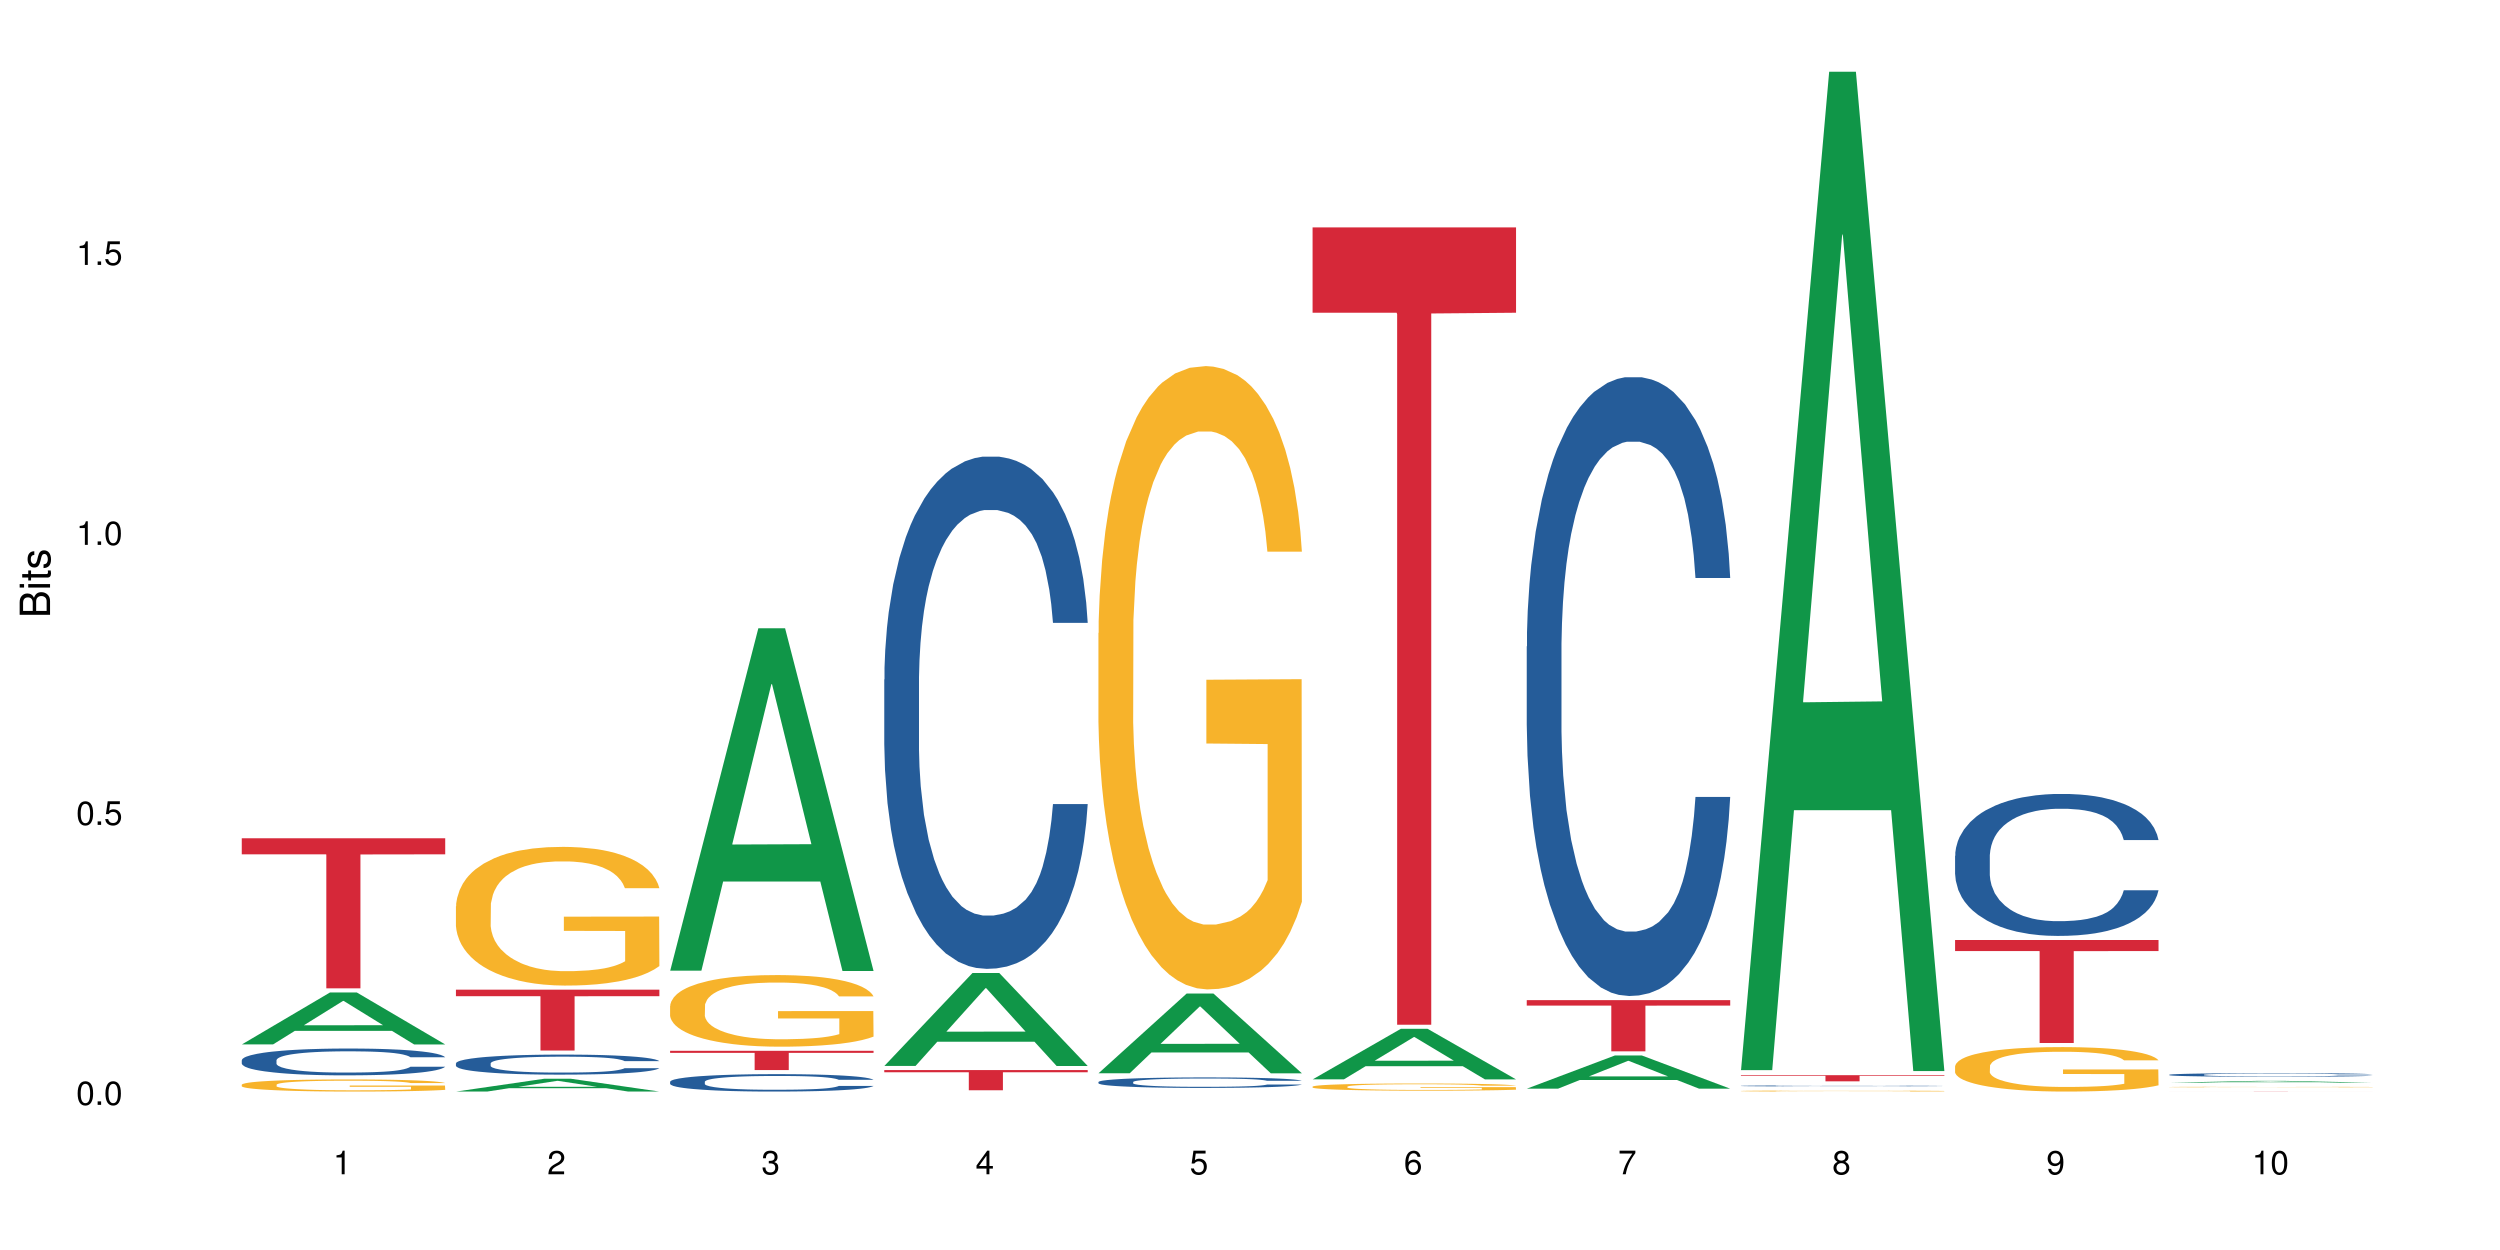<?xml version="1.0" encoding="UTF-8"?>
<svg xmlns="http://www.w3.org/2000/svg" xmlns:xlink="http://www.w3.org/1999/xlink" width="720pt" height="360pt" viewBox="0 0 720 360" version="1.1">
<defs>
<g>
<symbol overflow="visible" id="glyph0-0">
<path style="stroke:none;" d=""/>
</symbol>
<symbol overflow="visible" id="glyph0-1">
<path style="stroke:none;" d="M 2.641 -6.797 C 2 -6.797 1.422 -6.531 1.078 -6.047 C 0.641 -5.453 0.406 -4.547 0.406 -3.297 C 0.406 -1 1.188 0.219 2.641 0.219 C 4.078 0.219 4.859 -1 4.859 -3.234 C 4.859 -4.562 4.656 -5.438 4.203 -6.047 C 3.844 -6.531 3.281 -6.797 2.641 -6.797 Z M 2.641 -6.047 C 3.547 -6.047 4 -5.125 4 -3.312 C 4 -1.375 3.562 -0.484 2.625 -0.484 C 1.734 -0.484 1.281 -1.422 1.281 -3.281 C 1.281 -5.141 1.734 -6.047 2.641 -6.047 Z M 2.641 -6.047 "/>
</symbol>
<symbol overflow="visible" id="glyph0-2">
<path style="stroke:none;" d="M 1.828 -1 L 0.828 -1 L 0.828 0 L 1.828 0 Z M 1.828 -1 "/>
</symbol>
<symbol overflow="visible" id="glyph0-3">
<path style="stroke:none;" d="M 4.562 -6.797 L 1.062 -6.797 L 0.547 -3.094 L 1.328 -3.094 C 1.719 -3.562 2.047 -3.734 2.578 -3.734 C 3.484 -3.734 4.062 -3.109 4.062 -2.094 C 4.062 -1.125 3.484 -0.531 2.578 -0.531 C 1.828 -0.531 1.375 -0.906 1.188 -1.672 L 0.328 -1.672 C 0.453 -1.109 0.547 -0.844 0.75 -0.594 C 1.125 -0.078 1.828 0.219 2.594 0.219 C 3.969 0.219 4.922 -0.781 4.922 -2.219 C 4.922 -3.562 4.031 -4.484 2.719 -4.484 C 2.25 -4.484 1.859 -4.359 1.469 -4.062 L 1.734 -5.969 L 4.562 -5.969 Z M 4.562 -6.797 "/>
</symbol>
<symbol overflow="visible" id="glyph0-4">
<path style="stroke:none;" d="M 2.484 -4.844 L 2.484 0 L 3.328 0 L 3.328 -6.797 L 2.766 -6.797 C 2.469 -5.75 2.281 -5.609 0.984 -5.453 L 0.984 -4.844 Z M 2.484 -4.844 "/>
</symbol>
<symbol overflow="visible" id="glyph0-5">
<path style="stroke:none;" d="M 4.859 -0.828 L 1.281 -0.828 C 1.359 -1.391 1.672 -1.75 2.5 -2.234 L 3.469 -2.75 C 4.406 -3.266 4.906 -3.969 4.906 -4.812 C 4.906 -5.375 4.672 -5.906 4.266 -6.266 C 3.859 -6.625 3.375 -6.797 2.719 -6.797 C 1.859 -6.797 1.219 -6.5 0.844 -5.922 C 0.609 -5.562 0.5 -5.125 0.484 -4.438 L 1.328 -4.438 C 1.359 -4.906 1.406 -5.188 1.531 -5.406 C 1.75 -5.812 2.188 -6.062 2.703 -6.062 C 3.469 -6.062 4.031 -5.516 4.031 -4.781 C 4.031 -4.25 3.719 -3.797 3.125 -3.438 L 2.234 -2.938 C 0.812 -2.141 0.406 -1.5 0.328 0 L 4.859 0 Z M 4.859 -0.828 "/>
</symbol>
<symbol overflow="visible" id="glyph0-6">
<path style="stroke:none;" d="M 2.125 -3.125 L 2.578 -3.125 C 3.516 -3.125 3.984 -2.703 3.984 -1.891 C 3.984 -1.031 3.469 -0.531 2.578 -0.531 C 1.656 -0.531 1.203 -0.984 1.156 -1.969 L 0.312 -1.969 C 0.344 -1.422 0.438 -1.078 0.609 -0.766 C 0.953 -0.109 1.625 0.219 2.547 0.219 C 3.953 0.219 4.859 -0.609 4.859 -1.906 C 4.859 -2.766 4.516 -3.25 3.703 -3.516 C 4.344 -3.766 4.656 -4.25 4.656 -4.938 C 4.656 -6.109 3.875 -6.797 2.578 -6.797 C 1.203 -6.797 0.484 -6.047 0.453 -4.609 L 1.297 -4.609 C 1.312 -5.016 1.344 -5.25 1.453 -5.453 C 1.641 -5.828 2.062 -6.062 2.594 -6.062 C 3.344 -6.062 3.797 -5.625 3.797 -4.906 C 3.797 -4.422 3.609 -4.141 3.25 -3.984 C 3.016 -3.891 2.719 -3.844 2.125 -3.844 Z M 2.125 -3.125 "/>
</symbol>
<symbol overflow="visible" id="glyph0-7">
<path style="stroke:none;" d="M 3.141 -1.625 L 3.141 0 L 3.984 0 L 3.984 -1.625 L 4.984 -1.625 L 4.984 -2.391 L 3.984 -2.391 L 3.984 -6.797 L 3.359 -6.797 L 0.266 -2.516 L 0.266 -1.625 Z M 3.141 -2.391 L 1 -2.391 L 3.141 -5.359 Z M 3.141 -2.391 "/>
</symbol>
<symbol overflow="visible" id="glyph0-8">
<path style="stroke:none;" d="M 4.781 -5.031 C 4.609 -6.141 3.891 -6.797 2.844 -6.797 C 2.094 -6.797 1.422 -6.438 1.031 -5.828 C 0.609 -5.172 0.406 -4.344 0.406 -3.094 C 0.406 -1.953 0.578 -1.234 0.984 -0.625 C 1.359 -0.078 1.953 0.219 2.703 0.219 C 3.984 0.219 4.922 -0.734 4.922 -2.078 C 4.922 -3.344 4.062 -4.234 2.844 -4.234 C 2.172 -4.234 1.641 -3.969 1.281 -3.469 C 1.281 -5.125 1.828 -6.047 2.797 -6.047 C 3.391 -6.047 3.797 -5.672 3.938 -5.031 Z M 2.734 -3.484 C 3.547 -3.484 4.062 -2.922 4.062 -2 C 4.062 -1.156 3.484 -0.531 2.703 -0.531 C 1.922 -0.531 1.328 -1.188 1.328 -2.047 C 1.328 -2.891 1.906 -3.484 2.734 -3.484 Z M 2.734 -3.484 "/>
</symbol>
<symbol overflow="visible" id="glyph0-9">
<path style="stroke:none;" d="M 4.984 -6.797 L 0.438 -6.797 L 0.438 -5.969 L 4.109 -5.969 C 2.5 -3.656 1.828 -2.234 1.328 0 L 2.219 0 C 2.594 -2.172 3.453 -4.047 4.984 -6.094 Z M 4.984 -6.797 "/>
</symbol>
<symbol overflow="visible" id="glyph0-10">
<path style="stroke:none;" d="M 3.75 -3.578 C 4.453 -4 4.688 -4.344 4.688 -4.984 C 4.688 -6.047 3.844 -6.797 2.641 -6.797 C 1.438 -6.797 0.594 -6.047 0.594 -4.984 C 0.594 -4.359 0.828 -4.016 1.516 -3.578 C 0.734 -3.203 0.359 -2.641 0.359 -1.891 C 0.359 -0.641 1.297 0.219 2.641 0.219 C 3.984 0.219 4.922 -0.641 4.922 -1.875 C 4.922 -2.641 4.531 -3.203 3.75 -3.578 Z M 2.641 -6.047 C 3.359 -6.047 3.812 -5.625 3.812 -4.969 C 3.812 -4.344 3.344 -3.922 2.641 -3.922 C 1.922 -3.922 1.453 -4.344 1.453 -4.984 C 1.453 -5.625 1.922 -6.047 2.641 -6.047 Z M 2.641 -3.203 C 3.484 -3.203 4.062 -2.672 4.062 -1.875 C 4.062 -1.062 3.484 -0.531 2.625 -0.531 C 1.797 -0.531 1.219 -1.078 1.219 -1.875 C 1.219 -2.672 1.797 -3.203 2.641 -3.203 Z M 2.641 -3.203 "/>
</symbol>
<symbol overflow="visible" id="glyph0-11">
<path style="stroke:none;" d="M 0.516 -1.547 C 0.672 -0.438 1.406 0.219 2.438 0.219 C 3.188 0.219 3.859 -0.141 4.266 -0.75 C 4.688 -1.406 4.891 -2.25 4.891 -3.484 C 4.891 -4.625 4.703 -5.359 4.312 -5.953 C 3.938 -6.5 3.344 -6.797 2.594 -6.797 C 1.297 -6.797 0.359 -5.844 0.359 -4.516 C 0.359 -3.25 1.234 -2.344 2.453 -2.344 C 3.094 -2.344 3.562 -2.578 4.016 -3.109 C 4 -1.453 3.469 -0.531 2.5 -0.531 C 1.906 -0.531 1.484 -0.906 1.359 -1.547 Z M 2.578 -6.062 C 3.375 -6.062 3.969 -5.406 3.969 -4.531 C 3.969 -3.688 3.375 -3.094 2.547 -3.094 C 1.734 -3.094 1.234 -3.672 1.234 -4.578 C 1.234 -5.438 1.797 -6.062 2.578 -6.062 Z M 2.578 -6.062 "/>
</symbol>
<symbol overflow="visible" id="glyph1-0">
<path style="stroke:none;" d=""/>
</symbol>
<symbol overflow="visible" id="glyph1-1">
<path style="stroke:none;" d="M 0 -0.953 L 0 -4.891 C 0 -5.719 -0.234 -6.344 -0.734 -6.797 C -1.188 -7.234 -1.812 -7.469 -2.5 -7.469 C -3.547 -7.469 -4.188 -7 -4.625 -5.875 C -4.984 -6.672 -5.641 -7.094 -6.531 -7.094 C -7.156 -7.094 -7.734 -6.859 -8.141 -6.391 C -8.562 -5.938 -8.75 -5.344 -8.75 -4.5 L -8.75 -0.953 Z M -4.984 -2.062 L -7.766 -2.062 L -7.766 -4.219 C -7.766 -4.844 -7.688 -5.203 -7.453 -5.5 C -7.219 -5.812 -6.859 -5.969 -6.375 -5.969 C -5.906 -5.969 -5.531 -5.812 -5.297 -5.5 C -5.062 -5.203 -4.984 -4.844 -4.984 -4.219 Z M -0.984 -2.062 L -4 -2.062 L -4 -4.781 C -4 -5.328 -3.859 -5.688 -3.578 -5.953 C -3.297 -6.219 -2.922 -6.359 -2.484 -6.359 C -2.062 -6.359 -1.688 -6.219 -1.406 -5.953 C -1.109 -5.688 -0.984 -5.328 -0.984 -4.781 Z M -0.984 -2.062 "/>
</symbol>
<symbol overflow="visible" id="glyph1-2">
<path style="stroke:none;" d="M -6.281 -1.797 L -6.281 -0.797 L 0 -0.797 L 0 -1.797 Z M -8.75 -1.797 L -8.75 -0.797 L -7.484 -0.797 L -7.484 -1.797 Z M -8.75 -1.797 "/>
</symbol>
<symbol overflow="visible" id="glyph1-3">
<path style="stroke:none;" d="M -6.281 -3.047 L -6.281 -2.016 L -8.016 -2.016 L -8.016 -1.016 L -6.281 -1.016 L -6.281 -0.172 L -5.469 -0.172 L -5.469 -1.016 L -0.719 -1.016 C -0.078 -1.016 0.281 -1.453 0.281 -2.234 C 0.281 -2.469 0.25 -2.719 0.188 -3.047 L -0.641 -3.047 C -0.609 -2.922 -0.594 -2.766 -0.594 -2.562 C -0.594 -2.141 -0.719 -2.016 -1.156 -2.016 L -5.469 -2.016 L -5.469 -3.047 Z M -6.281 -3.047 "/>
</symbol>
<symbol overflow="visible" id="glyph1-4">
<path style="stroke:none;" d="M -4.531 -5.25 C -5.766 -5.25 -6.469 -4.422 -6.469 -2.969 C -6.469 -1.516 -5.719 -0.562 -4.547 -0.562 C -3.562 -0.562 -3.094 -1.062 -2.734 -2.562 L -2.516 -3.484 C -2.344 -4.188 -2.094 -4.469 -1.625 -4.469 C -1.047 -4.469 -0.641 -3.875 -0.641 -3 C -0.641 -2.453 -0.797 -2 -1.062 -1.75 C -1.25 -1.594 -1.422 -1.531 -1.875 -1.469 L -1.875 -0.406 C -0.422 -0.453 0.281 -1.266 0.281 -2.922 C 0.281 -4.5 -0.5 -5.516 -1.719 -5.516 C -2.656 -5.516 -3.172 -4.984 -3.469 -3.734 L -3.703 -2.766 C -3.891 -1.953 -4.156 -1.609 -4.594 -1.609 C -5.172 -1.609 -5.547 -2.125 -5.547 -2.938 C -5.547 -3.75 -5.203 -4.172 -4.531 -4.203 Z M -4.531 -5.25 "/>
</symbol>
</g>
</defs>
<g id="surface108200">
<rect x="0" y="0" width="720" height="360" style="fill:rgb(100%,100%,100%);fill-opacity:1;stroke:none;"/>
<path style=" stroke:none;fill-rule:nonzero;fill:rgb(6.275%,58.824%,28.235%);fill-opacity:1;" d="M 69.629 300.789 L 69.691 300.777 L 95.047 285.824 L 102.746 285.824 L 128.223 300.805 L 119.273 300.805 L 112.887 296.895 L 84.902 296.895 L 78.645 300.789 L 69.629 300.789 L 87.598 295.277 L 110.32 295.262 L 98.988 288.27 L 98.863 288.258 L 98.738 288.297 L 87.535 295.262 L 87.598 295.277 Z M 69.629 300.789 "/>
<path style=" stroke:none;fill-rule:nonzero;fill:rgb(14.51%,36.078%,60%);fill-opacity:1;" d="M 69.629 305.34 L 69.699 305.336 L 69.699 305.164 L 69.914 304.898 L 70.414 304.559 L 70.914 304.324 L 72.203 303.91 L 73.988 303.508 L 75.848 303.195 L 77.203 303.012 L 78.418 302.871 L 81.207 302.613 L 82.992 302.477 L 84.922 302.359 L 87.281 302.238 L 88.996 302.168 L 92.852 302.055 L 95.711 302.004 L 97.926 301.984 L 102.715 301.984 L 105.574 302.012 L 107.645 302.047 L 109.93 302.105 L 111.859 302.168 L 115.219 302.32 L 118.219 302.52 L 119.578 302.633 L 121.723 302.852 L 123.367 303.062 L 124.508 303.246 L 125.797 303.508 L 126.938 303.824 L 127.797 304.184 L 128.223 304.488 L 118.219 304.488 L 117.719 304.207 L 117.148 303.988 L 116.078 303.699 L 115.004 303.492 L 113.504 303.289 L 112.148 303.156 L 110.289 303.02 L 108.645 302.938 L 106.93 302.871 L 105.285 302.832 L 102.141 302.789 L 98.5 302.789 L 97.141 302.801 L 94.355 302.859 L 92.852 302.906 L 90.711 303.008 L 89.207 303.098 L 87.422 303.238 L 86.207 303.359 L 84.707 303.543 L 83.637 303.703 L 82.422 303.938 L 81.707 304.113 L 81.062 304.312 L 80.492 304.543 L 80.062 304.789 L 79.777 305.051 L 79.633 305.305 L 79.633 306.398 L 79.777 306.652 L 80.133 306.949 L 81.062 307.379 L 82.422 307.754 L 83.992 308.051 L 85.492 308.262 L 86.352 308.359 L 87.492 308.473 L 89.281 308.613 L 91.852 308.754 L 93.352 308.812 L 95.641 308.867 L 97.996 308.895 L 101.141 308.895 L 103.93 308.867 L 105.785 308.832 L 107.715 308.777 L 110.359 308.656 L 112.004 308.543 L 113.434 308.41 L 114.504 308.277 L 115.219 308.164 L 116.293 307.945 L 117.148 307.703 L 117.793 307.457 L 118.219 307.219 L 128.223 307.219 L 127.797 307.5 L 127.152 307.773 L 126.508 307.98 L 125.508 308.227 L 124.367 308.445 L 122.723 308.691 L 121.363 308.855 L 119.578 309.031 L 117.934 309.164 L 116.148 309.285 L 113.504 309.426 L 111.789 309.496 L 109.93 309.559 L 107.715 309.617 L 104.93 309.664 L 101.93 309.691 L 99.141 309.699 L 96.141 309.688 L 93.926 309.656 L 90.996 309.594 L 87.352 309.469 L 84.707 309.332 L 82.633 309.199 L 80.848 309.059 L 78.848 308.867 L 76.273 308.559 L 74.703 308.316 L 73.633 308.121 L 72.418 307.844 L 71.559 307.598 L 70.559 307.203 L 69.844 306.703 L 69.629 306.316 Z M 69.629 305.34 "/>
<path style=" stroke:none;fill-rule:nonzero;fill:rgb(96.863%,70.196%,16.863%);fill-opacity:1;" d="M 69.629 312.375 L 69.699 312.371 L 69.699 312.309 L 69.988 312.164 L 70.703 311.969 L 71.629 311.805 L 72.629 311.676 L 73.273 311.609 L 74.344 311.516 L 75.273 311.445 L 77.633 311.301 L 80.633 311.168 L 82.277 311.109 L 84.137 311.055 L 86.777 310.996 L 87.992 310.973 L 91.711 310.922 L 95.926 310.891 L 100.57 310.879 L 102.715 310.883 L 105.645 310.895 L 109.645 310.93 L 111.934 310.961 L 113.719 310.996 L 115.578 311.035 L 117.863 311.102 L 120.008 311.176 L 121.723 311.254 L 123.438 311.348 L 124.867 311.449 L 126.082 311.562 L 127.152 311.695 L 127.797 311.809 L 128.223 311.918 L 118.293 311.918 L 117.719 311.809 L 117.078 311.723 L 116.004 311.617 L 114.934 311.539 L 113.863 311.48 L 111.859 311.395 L 110.145 311.344 L 108.004 311.301 L 105.93 311.273 L 103.57 311.254 L 102.141 311.246 L 98.355 311.246 L 94.926 311.27 L 92.926 311.293 L 91.496 311.32 L 89.496 311.367 L 88.281 311.406 L 87.566 311.43 L 85.422 311.531 L 83.992 311.621 L 83.207 311.68 L 82.207 311.777 L 81.492 311.863 L 80.707 311.988 L 80.277 312.086 L 79.703 312.301 L 79.633 312.875 L 79.848 312.996 L 80.277 313.129 L 80.848 313.242 L 81.707 313.363 L 82.562 313.457 L 84.062 313.578 L 85.352 313.664 L 86.352 313.719 L 88.281 313.805 L 89.066 313.832 L 90.922 313.891 L 92.852 313.934 L 95.211 313.973 L 96.996 313.992 L 99.855 314.008 L 103.5 314.008 L 107.789 313.988 L 110.504 313.961 L 112.359 313.938 L 113.574 313.914 L 115.078 313.879 L 116.148 313.848 L 117.148 313.812 L 118.363 313.758 L 118.363 312.996 L 100.715 312.992 L 100.715 312.637 L 128.152 312.633 L 128.223 313.879 L 126.723 313.965 L 124.867 314.047 L 123.078 314.113 L 121.223 314.168 L 118.578 314.227 L 116.434 314.266 L 113.148 314.309 L 110.145 314.34 L 107 314.359 L 104.215 314.367 L 100.93 314.371 L 97.996 314.363 L 94.855 314.344 L 92.352 314.32 L 90.066 314.289 L 87.781 314.246 L 84.922 314.18 L 83.062 314.125 L 81.133 314.059 L 79.203 313.98 L 77.488 313.891 L 76.348 313.824 L 75.203 313.75 L 73.988 313.652 L 72.844 313.547 L 71.988 313.445 L 71.203 313.336 L 70.629 313.23 L 70.059 313.086 L 69.773 312.973 L 69.629 312.871 Z M 69.629 312.375 "/>
<path style=" stroke:none;fill-rule:nonzero;fill:rgb(83.922%,15.686%,22.353%);fill-opacity:1;" d="M 69.629 241.418 L 128.223 241.418 L 128.223 246.043 L 103.805 246.082 L 103.805 284.645 L 93.98 284.645 L 93.98 246.125 L 93.836 246.043 L 69.629 246.043 Z M 69.629 241.418 "/>
<path style=" stroke:none;fill-rule:nonzero;fill:rgb(6.275%,58.824%,28.235%);fill-opacity:1;" d="M 131.309 314.367 L 131.371 314.363 L 156.727 310.68 L 164.426 310.68 L 189.902 314.371 L 180.953 314.371 L 174.566 313.406 L 146.582 313.406 L 140.324 314.367 L 131.309 314.367 L 149.273 313.008 L 172 313.004 L 160.668 311.281 L 160.543 311.277 L 160.418 311.289 L 149.211 313.004 L 149.273 313.008 Z M 131.309 314.367 "/>
<path style=" stroke:none;fill-rule:nonzero;fill:rgb(14.51%,36.078%,60%);fill-opacity:1;" d="M 131.309 306.238 L 131.379 306.234 L 131.379 306.105 L 131.594 305.906 L 132.094 305.652 L 132.594 305.48 L 133.883 305.168 L 135.668 304.867 L 137.523 304.637 L 138.883 304.496 L 140.098 304.391 L 142.883 304.199 L 144.672 304.098 L 146.602 304.008 L 148.957 303.918 L 150.672 303.863 L 154.531 303.781 L 157.391 303.742 L 159.605 303.727 L 164.395 303.727 L 167.25 303.75 L 169.324 303.773 L 171.609 303.816 L 173.539 303.863 L 176.898 303.98 L 179.898 304.129 L 181.258 304.215 L 183.402 304.375 L 185.043 304.535 L 186.188 304.672 L 187.473 304.867 L 188.617 305.105 L 189.477 305.375 L 189.902 305.602 L 179.898 305.602 L 179.398 305.391 L 178.828 305.227 L 177.758 305.008 L 176.684 304.855 L 175.184 304.703 L 173.824 304.602 L 171.969 304.504 L 170.324 304.441 L 168.609 304.391 L 166.965 304.359 L 163.82 304.328 L 160.176 304.328 L 158.82 304.34 L 156.031 304.383 L 154.531 304.418 L 152.387 304.492 L 150.887 304.562 L 149.102 304.668 L 147.887 304.758 L 146.387 304.895 L 145.312 305.016 L 144.098 305.188 L 143.387 305.32 L 142.742 305.469 L 142.172 305.645 L 141.742 305.828 L 141.457 306.023 L 141.312 306.211 L 141.312 307.031 L 141.457 307.219 L 141.812 307.441 L 142.742 307.762 L 144.098 308.043 L 145.672 308.266 L 147.172 308.422 L 148.031 308.496 L 149.172 308.582 L 150.961 308.688 L 153.531 308.793 L 155.031 308.832 L 157.32 308.875 L 159.676 308.898 L 162.82 308.898 L 165.609 308.875 L 167.465 308.852 L 169.395 308.809 L 172.039 308.719 L 173.684 308.633 L 175.113 308.531 L 176.184 308.434 L 176.898 308.348 L 177.969 308.184 L 178.828 308.004 L 179.473 307.82 L 179.898 307.641 L 189.902 307.641 L 189.477 307.852 L 188.832 308.059 L 188.188 308.211 L 187.188 308.395 L 186.047 308.559 L 184.402 308.746 L 183.043 308.867 L 181.258 308.996 L 179.613 309.098 L 177.828 309.188 L 175.184 309.293 L 173.469 309.344 L 171.609 309.395 L 169.395 309.434 L 166.609 309.473 L 163.605 309.492 L 160.82 309.5 L 157.82 309.488 L 155.605 309.465 L 152.676 309.418 L 149.031 309.324 L 146.387 309.223 L 144.312 309.125 L 142.527 309.02 L 140.527 308.875 L 137.953 308.645 L 136.383 308.465 L 135.309 308.316 L 134.094 308.109 L 133.238 307.926 L 132.238 307.633 L 131.523 307.258 L 131.309 306.965 Z M 131.309 306.238 "/>
<path style=" stroke:none;fill-rule:nonzero;fill:rgb(96.863%,70.196%,16.863%);fill-opacity:1;" d="M 131.309 261.012 L 131.379 260.973 L 131.379 260.242 L 131.664 258.602 L 132.379 256.34 L 133.309 254.48 L 134.309 253.02 L 134.953 252.254 L 136.023 251.16 L 136.953 250.355 L 139.312 248.715 L 142.312 247.184 L 143.957 246.527 L 145.812 245.906 L 148.457 245.215 L 149.672 244.957 L 153.391 244.375 L 157.605 244.008 L 162.25 243.898 L 164.395 243.938 L 167.324 244.082 L 171.324 244.484 L 173.613 244.848 L 175.398 245.215 L 177.254 245.688 L 179.543 246.418 L 181.688 247.293 L 183.402 248.168 L 185.117 249.262 L 186.547 250.43 L 187.762 251.707 L 188.832 253.238 L 189.477 254.516 L 189.902 255.793 L 179.973 255.793 L 179.398 254.516 L 178.758 253.531 L 177.684 252.328 L 176.613 251.453 L 175.539 250.758 L 173.539 249.809 L 171.824 249.227 L 169.68 248.715 L 167.609 248.387 L 165.25 248.168 L 163.82 248.094 L 160.035 248.094 L 156.605 248.352 L 154.605 248.641 L 153.176 248.934 L 151.172 249.48 L 149.957 249.918 L 149.246 250.211 L 147.102 251.344 L 145.672 252.363 L 144.887 253.059 L 143.887 254.152 L 143.172 255.137 L 142.383 256.594 L 141.957 257.691 L 141.383 260.172 L 141.312 266.738 L 141.527 268.125 L 141.957 269.621 L 142.527 270.934 L 143.387 272.32 L 144.242 273.379 L 145.742 274.801 L 147.027 275.75 L 148.031 276.367 L 149.957 277.355 L 150.746 277.684 L 152.602 278.34 L 154.531 278.848 L 156.891 279.289 L 158.676 279.508 L 161.535 279.688 L 165.18 279.688 L 169.469 279.469 L 172.184 279.18 L 174.039 278.887 L 175.254 278.629 L 176.754 278.23 L 177.828 277.863 L 178.828 277.465 L 180.043 276.844 L 180.043 268.125 L 162.391 268.086 L 162.391 264 L 189.832 263.965 L 189.902 278.23 L 188.402 279.215 L 186.547 280.164 L 184.758 280.895 L 182.902 281.512 L 180.258 282.207 L 178.113 282.645 L 174.824 283.156 L 171.824 283.484 L 168.68 283.703 L 165.895 283.812 L 162.605 283.848 L 159.676 283.773 L 156.531 283.555 L 154.031 283.266 L 151.746 282.898 L 149.457 282.426 L 146.602 281.66 L 144.742 281.039 L 142.812 280.273 L 140.883 279.359 L 139.168 278.375 L 138.027 277.609 L 136.883 276.734 L 135.668 275.641 L 134.523 274.398 L 133.668 273.27 L 132.879 271.992 L 132.309 270.785 L 131.738 269.145 L 131.453 267.832 L 131.309 266.699 Z M 131.309 261.012 "/>
<path style=" stroke:none;fill-rule:nonzero;fill:rgb(83.922%,15.686%,22.353%);fill-opacity:1;" d="M 131.309 285.027 L 189.902 285.027 L 189.902 286.902 L 165.484 286.918 L 165.484 302.547 L 155.656 302.547 L 155.656 286.938 L 155.516 286.902 L 131.309 286.902 Z M 131.309 285.027 "/>
<path style=" stroke:none;fill-rule:nonzero;fill:rgb(6.275%,58.824%,28.235%);fill-opacity:1;" d="M 192.988 279.547 L 193.051 279.453 L 218.402 180.938 L 226.105 180.938 L 251.582 279.641 L 242.629 279.641 L 236.246 253.875 L 208.262 253.875 L 202.004 279.547 L 192.988 279.547 L 210.953 243.219 L 233.68 243.125 L 222.348 197.062 L 222.223 196.969 L 222.098 197.25 L 210.891 243.125 L 210.953 243.219 Z M 192.988 279.547 "/>
<path style=" stroke:none;fill-rule:nonzero;fill:rgb(14.51%,36.078%,60%);fill-opacity:1;" d="M 192.988 311.539 L 193.059 311.535 L 193.059 311.426 L 193.273 311.25 L 193.773 311.031 L 194.273 310.879 L 195.559 310.609 L 197.348 310.348 L 199.203 310.145 L 200.562 310.027 L 201.777 309.934 L 204.562 309.766 L 206.352 309.68 L 208.281 309.602 L 210.637 309.523 L 212.352 309.477 L 216.211 309.402 L 219.07 309.371 L 221.285 309.359 L 226.074 309.359 L 228.93 309.375 L 231.004 309.398 L 233.289 309.438 L 235.219 309.477 L 238.578 309.578 L 241.578 309.707 L 242.938 309.781 L 245.082 309.922 L 246.723 310.059 L 247.867 310.18 L 249.152 310.348 L 250.297 310.555 L 251.152 310.789 L 251.582 310.984 L 241.578 310.984 L 241.078 310.801 L 240.508 310.66 L 239.434 310.473 L 238.363 310.34 L 236.863 310.207 L 235.504 310.117 L 233.648 310.031 L 232.004 309.977 L 230.289 309.934 L 228.645 309.906 L 225.5 309.879 L 221.855 309.879 L 220.5 309.891 L 217.711 309.926 L 216.211 309.957 L 214.066 310.023 L 212.566 310.082 L 210.781 310.172 L 209.566 310.25 L 208.066 310.371 L 206.992 310.477 L 205.777 310.629 L 205.062 310.742 L 204.422 310.871 L 203.848 311.02 L 203.422 311.18 L 203.133 311.352 L 202.992 311.516 L 202.992 312.227 L 203.133 312.391 L 203.492 312.582 L 204.422 312.863 L 205.777 313.105 L 207.352 313.297 L 208.852 313.438 L 209.707 313.5 L 210.852 313.574 L 212.637 313.664 L 215.211 313.758 L 216.711 313.793 L 219 313.828 L 221.355 313.848 L 224.5 313.848 L 227.289 313.828 L 229.145 313.809 L 231.074 313.77 L 233.719 313.691 L 235.363 313.621 L 236.793 313.531 L 237.863 313.445 L 238.578 313.371 L 239.648 313.23 L 240.508 313.074 L 241.148 312.914 L 241.578 312.758 L 251.582 312.758 L 251.152 312.941 L 250.512 313.121 L 249.867 313.254 L 248.867 313.414 L 247.723 313.555 L 246.082 313.715 L 244.723 313.82 L 242.938 313.934 L 241.293 314.023 L 239.508 314.102 L 236.863 314.191 L 235.148 314.238 L 233.289 314.277 L 231.074 314.316 L 228.289 314.348 L 225.285 314.367 L 222.5 314.371 L 219.5 314.363 L 217.285 314.344 L 214.352 314.301 L 210.711 314.219 L 208.066 314.133 L 205.992 314.047 L 204.207 313.953 L 202.207 313.828 L 199.633 313.629 L 198.062 313.473 L 196.988 313.344 L 195.773 313.164 L 194.918 313.004 L 193.918 312.75 L 193.203 312.422 L 192.988 312.172 Z M 192.988 311.539 "/>
<path style=" stroke:none;fill-rule:nonzero;fill:rgb(96.863%,70.196%,16.863%);fill-opacity:1;" d="M 192.988 289.656 L 193.059 289.637 L 193.059 289.258 L 193.344 288.41 L 194.059 287.242 L 194.988 286.281 L 195.988 285.531 L 196.633 285.133 L 197.703 284.57 L 198.633 284.152 L 200.992 283.305 L 203.992 282.516 L 205.637 282.176 L 207.492 281.855 L 210.137 281.5 L 211.352 281.367 L 215.066 281.066 L 219.285 280.875 L 223.93 280.82 L 226.074 280.84 L 229.004 280.914 L 233.004 281.121 L 235.289 281.309 L 237.078 281.5 L 238.934 281.742 L 241.223 282.121 L 243.367 282.57 L 245.082 283.023 L 246.797 283.59 L 248.223 284.191 L 249.438 284.852 L 250.512 285.641 L 251.152 286.301 L 251.582 286.961 L 241.648 286.961 L 241.078 286.301 L 240.434 285.793 L 239.363 285.172 L 238.293 284.719 L 237.219 284.363 L 235.219 283.871 L 233.504 283.57 L 231.359 283.305 L 229.289 283.137 L 226.93 283.023 L 225.5 282.984 L 221.715 282.984 L 218.285 283.117 L 216.281 283.27 L 214.855 283.418 L 212.852 283.703 L 211.637 283.93 L 210.922 284.078 L 208.781 284.664 L 207.352 285.191 L 206.566 285.547 L 205.562 286.113 L 204.852 286.621 L 204.062 287.375 L 203.637 287.941 L 203.062 289.223 L 202.992 292.613 L 203.207 293.328 L 203.637 294.102 L 204.207 294.777 L 205.062 295.496 L 205.922 296.043 L 207.422 296.777 L 208.707 297.266 L 209.707 297.586 L 211.637 298.094 L 212.426 298.266 L 214.281 298.602 L 216.211 298.867 L 218.57 299.094 L 220.355 299.207 L 223.215 299.301 L 226.859 299.301 L 231.145 299.188 L 233.863 299.035 L 235.719 298.887 L 236.934 298.754 L 238.434 298.547 L 239.508 298.359 L 240.508 298.152 L 241.723 297.832 L 241.723 293.328 L 224.07 293.309 L 224.07 291.199 L 251.512 291.18 L 251.582 298.547 L 250.082 299.055 L 248.223 299.547 L 246.438 299.922 L 244.578 300.242 L 241.938 300.602 L 239.793 300.824 L 236.504 301.09 L 233.504 301.258 L 230.359 301.371 L 227.574 301.43 L 224.285 301.449 L 221.355 301.41 L 218.211 301.297 L 215.711 301.145 L 213.426 300.957 L 211.137 300.715 L 208.281 300.316 L 206.422 299.996 L 204.492 299.602 L 202.562 299.129 L 200.848 298.621 L 199.703 298.227 L 198.562 297.773 L 197.348 297.211 L 196.203 296.57 L 195.348 295.984 L 194.559 295.324 L 193.988 294.703 L 193.418 293.855 L 193.129 293.18 L 192.988 292.594 Z M 192.988 289.656 "/>
<path style=" stroke:none;fill-rule:nonzero;fill:rgb(83.922%,15.686%,22.353%);fill-opacity:1;" d="M 192.988 302.629 L 251.582 302.629 L 251.582 303.223 L 227.164 303.227 L 227.164 308.18 L 217.336 308.18 L 217.336 303.23 L 217.195 303.223 L 192.988 303.223 Z M 192.988 302.629 "/>
<path style=" stroke:none;fill-rule:nonzero;fill:rgb(6.275%,58.824%,28.235%);fill-opacity:1;" d="M 254.668 306.984 L 254.73 306.961 L 280.082 280.215 L 287.781 280.215 L 313.262 307.008 L 304.309 307.008 L 297.926 300.016 L 269.941 300.016 L 263.68 306.984 L 254.668 306.984 L 272.633 297.121 L 295.359 297.098 L 284.027 284.594 L 283.902 284.57 L 283.777 284.645 L 272.57 297.098 L 272.633 297.121 Z M 254.668 306.984 "/>
<path style=" stroke:none;fill-rule:nonzero;fill:rgb(14.51%,36.078%,60%);fill-opacity:1;" d="M 254.668 195.703 L 254.738 195.57 L 254.738 192.332 L 254.953 187.207 L 255.453 180.734 L 255.953 176.285 L 257.238 168.332 L 259.027 160.645 L 260.883 154.711 L 262.242 151.207 L 263.457 148.508 L 266.242 143.52 L 268.031 140.957 L 269.957 138.664 L 272.316 136.371 L 274.031 135.023 L 277.891 132.867 L 280.75 131.922 L 282.965 131.52 L 287.75 131.52 L 290.609 132.059 L 292.684 132.73 L 294.969 133.812 L 296.898 135.023 L 300.258 137.992 L 303.258 141.766 L 304.617 143.926 L 306.758 148.105 L 308.402 152.148 L 309.547 155.656 L 310.832 160.645 L 311.977 166.711 L 312.832 173.59 L 313.262 179.387 L 303.258 179.387 L 302.758 173.992 L 302.188 169.812 L 301.113 164.285 L 300.043 160.375 L 298.543 156.465 L 297.184 153.902 L 295.328 151.34 L 293.684 149.723 L 291.969 148.508 L 290.324 147.699 L 287.18 146.891 L 283.535 146.891 L 282.18 147.16 L 279.391 148.238 L 277.891 149.184 L 275.746 151.07 L 274.246 152.824 L 272.461 155.52 L 271.246 157.812 L 269.746 161.32 L 268.672 164.422 L 267.457 168.871 L 266.742 172.242 L 266.102 176.016 L 265.527 180.465 L 265.102 185.188 L 264.812 190.176 L 264.672 195.031 L 264.672 215.93 L 264.812 220.785 L 265.172 226.449 L 266.102 234.672 L 267.457 241.82 L 269.031 247.484 L 270.531 251.527 L 271.387 253.418 L 272.531 255.574 L 274.316 258.27 L 276.891 260.969 L 278.391 262.047 L 280.676 263.125 L 283.035 263.664 L 286.18 263.664 L 288.965 263.125 L 290.824 262.449 L 292.754 261.371 L 295.398 259.078 L 297.043 256.922 L 298.469 254.359 L 299.543 251.797 L 300.258 249.641 L 301.328 245.461 L 302.188 240.875 L 302.828 236.156 L 303.258 231.57 L 313.262 231.57 L 312.832 236.965 L 312.191 242.223 L 311.547 246.137 L 310.547 250.855 L 309.402 255.035 L 307.762 259.754 L 306.402 262.855 L 304.617 266.227 L 302.973 268.789 L 301.188 271.082 L 298.543 273.777 L 296.828 275.125 L 294.969 276.34 L 292.754 277.418 L 289.969 278.363 L 286.965 278.902 L 284.18 279.035 L 281.176 278.766 L 278.961 278.227 L 276.031 277.016 L 272.387 274.586 L 269.746 272.023 L 267.672 269.461 L 265.887 266.766 L 263.887 263.125 L 261.312 257.191 L 259.742 252.609 L 258.668 248.832 L 257.453 243.574 L 256.598 238.852 L 255.598 231.301 L 254.883 221.727 L 254.668 214.312 Z M 254.668 195.703 "/>
<path style=" stroke:none;fill-rule:nonzero;fill:rgb(83.922%,15.686%,22.353%);fill-opacity:1;" d="M 254.668 308.188 L 313.262 308.188 L 313.262 308.812 L 288.84 308.816 L 288.84 314.004 L 279.016 314.004 L 279.016 308.82 L 278.875 308.812 L 254.668 308.812 Z M 254.668 308.188 "/>
<path style=" stroke:none;fill-rule:nonzero;fill:rgb(6.275%,58.824%,28.235%);fill-opacity:1;" d="M 316.348 309.098 L 316.41 309.074 L 341.762 286.133 L 349.461 286.133 L 374.941 309.117 L 365.988 309.117 L 359.605 303.117 L 331.621 303.117 L 325.359 309.098 L 316.348 309.098 L 334.312 300.637 L 357.039 300.613 L 345.707 289.887 L 345.582 289.867 L 345.457 289.93 L 334.25 300.613 L 334.312 300.637 Z M 316.348 309.098 "/>
<path style=" stroke:none;fill-rule:nonzero;fill:rgb(14.51%,36.078%,60%);fill-opacity:1;" d="M 316.348 311.613 L 316.418 311.609 L 316.418 311.543 L 316.633 311.438 L 317.133 311.305 L 317.633 311.215 L 318.918 311.051 L 320.703 310.895 L 322.562 310.773 L 323.922 310.699 L 325.137 310.645 L 327.922 310.543 L 329.707 310.492 L 331.637 310.445 L 333.996 310.398 L 335.711 310.367 L 339.57 310.324 L 342.43 310.305 L 344.645 310.297 L 349.43 310.297 L 352.289 310.309 L 354.363 310.32 L 356.648 310.344 L 358.578 310.367 L 361.938 310.43 L 364.938 310.508 L 366.293 310.551 L 368.438 310.637 L 370.082 310.719 L 371.227 310.793 L 372.512 310.895 L 373.656 311.02 L 374.512 311.16 L 374.941 311.277 L 364.938 311.277 L 364.438 311.168 L 363.867 311.082 L 362.793 310.969 L 361.723 310.887 L 360.223 310.809 L 358.863 310.754 L 357.004 310.703 L 355.363 310.672 L 353.648 310.645 L 352.004 310.629 L 348.859 310.613 L 345.215 310.613 L 343.855 310.617 L 341.07 310.641 L 339.57 310.66 L 337.426 310.699 L 335.926 310.734 L 334.141 310.789 L 332.926 310.836 L 331.422 310.906 L 330.352 310.973 L 329.137 311.062 L 328.422 311.133 L 327.777 311.211 L 327.207 311.301 L 326.777 311.398 L 326.492 311.5 L 326.352 311.598 L 326.352 312.027 L 326.492 312.125 L 326.852 312.242 L 327.777 312.41 L 329.137 312.559 L 330.707 312.672 L 332.211 312.758 L 333.066 312.797 L 334.211 312.84 L 335.996 312.895 L 338.57 312.949 L 340.07 312.973 L 342.355 312.992 L 344.715 313.004 L 347.859 313.004 L 350.645 312.992 L 352.504 312.98 L 354.434 312.957 L 357.078 312.91 L 358.719 312.867 L 360.148 312.812 L 361.223 312.762 L 361.938 312.719 L 363.008 312.633 L 363.867 312.539 L 364.508 312.441 L 364.938 312.348 L 374.941 312.348 L 374.512 312.457 L 373.871 312.566 L 373.227 312.645 L 372.227 312.742 L 371.082 312.828 L 369.438 312.926 L 368.082 312.988 L 366.293 313.059 L 364.652 313.109 L 362.863 313.156 L 360.223 313.211 L 358.508 313.238 L 356.648 313.266 L 354.434 313.285 L 351.645 313.305 L 348.645 313.316 L 345.859 313.32 L 342.855 313.316 L 340.641 313.305 L 337.711 313.277 L 334.066 313.23 L 331.422 313.176 L 329.352 313.125 L 327.566 313.07 L 325.562 312.992 L 322.992 312.871 L 321.418 312.777 L 320.348 312.699 L 319.133 312.594 L 318.273 312.496 L 317.273 312.344 L 316.559 312.145 L 316.348 311.992 Z M 316.348 311.613 "/>
<path style=" stroke:none;fill-rule:nonzero;fill:rgb(96.863%,70.196%,16.863%);fill-opacity:1;" d="M 316.348 182.32 L 316.418 182.156 L 316.418 178.879 L 316.703 171.5 L 317.418 161.336 L 318.348 152.973 L 319.348 146.414 L 319.992 142.973 L 321.062 138.055 L 321.992 134.449 L 324.348 127.07 L 327.352 120.184 L 328.992 117.234 L 330.852 114.445 L 333.496 111.332 L 334.711 110.184 L 338.426 107.559 L 342.641 105.922 L 347.289 105.43 L 349.43 105.594 L 352.359 106.246 L 356.363 108.051 L 358.648 109.691 L 360.434 111.332 L 362.293 113.461 L 364.578 116.742 L 366.723 120.676 L 368.438 124.609 L 370.152 129.527 L 371.582 134.773 L 372.797 140.512 L 373.871 147.398 L 374.512 153.137 L 374.941 158.875 L 365.008 158.875 L 364.438 153.137 L 363.793 148.711 L 362.723 143.301 L 361.648 139.367 L 360.578 136.25 L 358.578 131.988 L 356.863 129.363 L 354.719 127.07 L 352.645 125.594 L 350.289 124.609 L 348.859 124.281 L 345.07 124.281 L 341.641 125.43 L 339.641 126.742 L 338.211 128.055 L 336.211 130.512 L 334.996 132.48 L 334.281 133.793 L 332.137 138.875 L 330.707 143.465 L 329.922 146.578 L 328.922 151.5 L 328.207 155.926 L 327.422 162.484 L 326.992 167.402 L 326.422 178.551 L 326.352 208.062 L 326.562 214.293 L 326.992 221.012 L 327.566 226.914 L 328.422 233.145 L 329.281 237.898 L 330.781 244.293 L 332.066 248.555 L 333.066 251.344 L 334.996 255.77 L 335.781 257.246 L 337.641 260.195 L 339.57 262.492 L 341.93 264.461 L 343.715 265.445 L 346.574 266.262 L 350.219 266.262 L 354.504 265.281 L 357.219 263.969 L 359.078 262.656 L 360.293 261.508 L 361.793 259.707 L 362.863 258.066 L 363.867 256.262 L 365.078 253.477 L 365.078 214.293 L 347.43 214.129 L 347.43 195.766 L 374.871 195.602 L 374.941 259.707 L 373.441 264.133 L 371.582 268.395 L 369.797 271.672 L 367.938 274.461 L 365.293 277.574 L 363.152 279.543 L 359.863 281.84 L 356.863 283.312 L 353.719 284.297 L 350.93 284.789 L 347.645 284.953 L 344.715 284.625 L 341.57 283.641 L 339.07 282.332 L 336.781 280.691 L 334.496 278.559 L 331.637 275.117 L 329.781 272.328 L 327.852 268.887 L 325.922 264.789 L 324.207 260.359 L 323.062 256.918 L 321.918 252.984 L 320.703 248.066 L 319.562 242.492 L 318.703 237.406 L 317.918 231.668 L 317.348 226.258 L 316.773 218.883 L 316.488 212.98 L 316.348 207.898 Z M 316.348 182.32 "/>
<path style=" stroke:none;fill-rule:nonzero;fill:rgb(6.275%,58.824%,28.235%);fill-opacity:1;" d="M 378.023 310.855 L 378.086 310.844 L 403.441 296.297 L 411.141 296.297 L 436.621 310.871 L 427.668 310.871 L 421.281 307.066 L 393.301 307.066 L 387.039 310.855 L 378.023 310.855 L 395.992 305.492 L 418.715 305.477 L 407.387 298.676 L 407.262 298.664 L 407.137 298.703 L 395.93 305.477 L 395.992 305.492 Z M 378.023 310.855 "/>
<path style=" stroke:none;fill-rule:nonzero;fill:rgb(96.863%,70.196%,16.863%);fill-opacity:1;" d="M 378.023 312.938 L 378.098 312.934 L 378.098 312.898 L 378.383 312.812 L 379.098 312.695 L 380.027 312.598 L 381.027 312.523 L 381.668 312.484 L 382.742 312.426 L 383.672 312.383 L 386.027 312.301 L 389.031 312.219 L 390.672 312.184 L 392.531 312.152 L 395.176 312.117 L 396.391 312.105 L 400.105 312.074 L 404.32 312.055 L 408.965 312.051 L 411.109 312.051 L 414.039 312.059 L 418.043 312.078 L 420.328 312.098 L 422.113 312.117 L 423.973 312.141 L 426.258 312.18 L 428.402 312.227 L 430.117 312.27 L 431.832 312.328 L 433.262 312.387 L 434.477 312.453 L 435.547 312.535 L 436.191 312.602 L 436.621 312.664 L 426.688 312.664 L 426.117 312.602 L 425.473 312.547 L 424.402 312.484 L 423.328 312.441 L 422.258 312.406 L 420.258 312.355 L 418.543 312.324 L 416.398 312.301 L 414.324 312.281 L 411.969 312.27 L 410.539 312.266 L 406.75 312.266 L 403.32 312.281 L 401.32 312.297 L 399.891 312.309 L 397.891 312.34 L 396.676 312.363 L 395.961 312.375 L 393.816 312.434 L 392.387 312.488 L 391.602 312.523 L 390.602 312.582 L 389.887 312.633 L 389.102 312.707 L 388.672 312.766 L 388.102 312.895 L 388.027 313.234 L 388.242 313.305 L 388.672 313.383 L 389.242 313.449 L 390.102 313.523 L 390.961 313.578 L 392.461 313.652 L 393.746 313.699 L 394.746 313.734 L 396.676 313.785 L 397.461 313.801 L 399.32 313.836 L 401.25 313.863 L 403.605 313.883 L 405.395 313.895 L 408.25 313.906 L 411.895 313.906 L 416.184 313.895 L 418.898 313.879 L 420.758 313.863 L 421.973 313.852 L 423.473 313.828 L 424.543 313.809 L 425.543 313.789 L 426.758 313.758 L 426.758 313.305 L 409.109 313.305 L 409.109 313.09 L 436.551 313.09 L 436.621 313.828 L 435.121 313.879 L 433.262 313.93 L 431.477 313.969 L 429.617 314 L 426.973 314.035 L 424.828 314.059 L 421.543 314.086 L 418.543 314.102 L 415.398 314.113 L 412.609 314.117 L 409.324 314.121 L 406.395 314.117 L 403.25 314.105 L 400.75 314.09 L 398.461 314.07 L 396.176 314.047 L 393.316 314.008 L 391.461 313.977 L 389.531 313.934 L 387.602 313.887 L 385.887 313.836 L 384.742 313.797 L 383.598 313.75 L 382.383 313.695 L 381.242 313.629 L 380.383 313.57 L 379.598 313.504 L 379.027 313.445 L 378.453 313.359 L 378.168 313.289 L 378.023 313.23 Z M 378.023 312.938 "/>
<path style=" stroke:none;fill-rule:nonzero;fill:rgb(83.922%,15.686%,22.353%);fill-opacity:1;" d="M 378.023 65.488 L 436.621 65.488 L 436.621 90.066 L 412.199 90.281 L 412.199 295.117 L 402.375 295.117 L 402.375 90.496 L 402.23 90.066 L 378.023 90.066 Z M 378.023 65.488 "/>
<path style=" stroke:none;fill-rule:nonzero;fill:rgb(6.275%,58.824%,28.235%);fill-opacity:1;" d="M 439.703 313.535 L 439.766 313.523 L 465.121 303.965 L 472.82 303.965 L 498.301 313.543 L 489.348 313.543 L 482.961 311.043 L 454.98 311.043 L 448.719 313.535 L 439.703 313.535 L 457.672 310.008 L 480.395 310 L 469.066 305.527 L 468.938 305.52 L 468.812 305.547 L 457.609 310 L 457.672 310.008 Z M 439.703 313.535 "/>
<path style=" stroke:none;fill-rule:nonzero;fill:rgb(14.51%,36.078%,60%);fill-opacity:1;" d="M 439.703 186.184 L 439.777 186.02 L 439.777 182.109 L 439.988 175.918 L 440.492 168.102 L 440.992 162.727 L 442.277 153.113 L 444.062 143.828 L 445.922 136.66 L 447.277 132.426 L 448.492 129.168 L 451.281 123.141 L 453.066 120.047 L 454.996 117.277 L 457.355 114.508 L 459.07 112.879 L 462.93 110.273 L 465.785 109.133 L 468 108.645 L 472.789 108.645 L 475.648 109.293 L 477.719 110.109 L 480.008 111.414 L 481.938 112.879 L 485.293 116.461 L 488.297 121.023 L 489.652 123.629 L 491.797 128.68 L 493.441 133.566 L 494.582 137.801 L 495.871 143.828 L 497.012 151.16 L 497.871 159.469 L 498.301 166.473 L 488.297 166.473 L 487.797 159.957 L 487.223 154.906 L 486.152 148.227 L 485.078 143.504 L 483.578 138.777 L 482.223 135.684 L 480.363 132.59 L 478.719 130.633 L 477.004 129.168 L 475.363 128.191 L 472.219 127.215 L 468.574 127.215 L 467.215 127.539 L 464.43 128.844 L 462.93 129.984 L 460.785 132.262 L 459.285 134.383 L 457.496 137.641 L 456.281 140.406 L 454.781 144.645 L 453.711 148.391 L 452.496 153.766 L 451.781 157.84 L 451.137 162.398 L 450.566 167.773 L 450.137 173.477 L 449.852 179.504 L 449.707 185.367 L 449.707 210.617 L 449.852 216.48 L 450.207 223.324 L 451.137 233.258 L 452.496 241.895 L 454.066 248.734 L 455.566 253.621 L 456.426 255.902 L 457.57 258.508 L 459.355 261.766 L 461.926 265.023 L 463.43 266.328 L 465.715 267.629 L 468.074 268.281 L 471.219 268.281 L 474.004 267.629 L 475.863 266.816 L 477.793 265.512 L 480.434 262.742 L 482.078 260.137 L 483.508 257.043 L 484.578 253.945 L 485.293 251.34 L 486.367 246.289 L 487.223 240.754 L 487.867 235.051 L 488.297 229.512 L 498.301 229.512 L 497.871 236.027 L 497.227 242.383 L 496.586 247.105 L 495.586 252.809 L 494.441 257.855 L 492.797 263.559 L 491.441 267.305 L 489.652 271.375 L 488.008 274.473 L 486.223 277.242 L 483.578 280.5 L 481.863 282.129 L 480.008 283.594 L 477.793 284.898 L 475.004 286.039 L 472.004 286.688 L 469.215 286.852 L 466.215 286.527 L 464 285.875 L 461.07 284.41 L 457.426 281.477 L 454.781 278.383 L 452.711 275.285 L 450.922 272.027 L 448.922 267.629 L 446.352 260.461 L 444.777 254.926 L 443.707 250.363 L 442.492 244.012 L 441.633 238.309 L 440.633 229.188 L 439.918 217.621 L 439.703 208.66 Z M 439.703 186.184 "/>
<path style=" stroke:none;fill-rule:nonzero;fill:rgb(83.922%,15.686%,22.353%);fill-opacity:1;" d="M 439.703 288.031 L 498.301 288.031 L 498.301 289.609 L 473.879 289.625 L 473.879 302.785 L 464.055 302.785 L 464.055 289.637 L 463.91 289.609 L 439.703 289.609 Z M 439.703 288.031 "/>
<path style=" stroke:none;fill-rule:nonzero;fill:rgb(6.275%,58.824%,28.235%);fill-opacity:1;" d="M 501.383 308.203 L 501.445 307.934 L 526.801 20.664 L 534.5 20.664 L 559.98 308.473 L 551.027 308.473 L 544.641 233.344 L 516.66 233.344 L 510.398 308.203 L 501.383 308.203 L 519.352 202.266 L 542.074 201.996 L 530.742 67.684 L 530.617 67.414 L 530.492 68.227 L 519.289 201.996 L 519.352 202.266 Z M 501.383 308.203 "/>
<path style=" stroke:none;fill-rule:nonzero;fill:rgb(14.51%,36.078%,60%);fill-opacity:1;" d="M 501.383 312.73 L 501.453 312.73 L 501.453 312.723 L 501.668 312.711 L 502.168 312.699 L 502.668 312.691 L 503.957 312.676 L 505.742 312.66 L 507.602 312.648 L 508.957 312.641 L 510.172 312.637 L 512.961 312.625 L 514.746 312.621 L 516.676 312.617 L 519.035 312.609 L 520.75 312.609 L 524.605 312.605 L 527.465 312.602 L 537.328 312.602 L 539.398 312.605 L 541.688 312.605 L 543.613 312.609 L 546.973 312.613 L 549.977 312.621 L 551.332 312.625 L 553.477 312.633 L 555.121 312.641 L 556.262 312.648 L 557.551 312.66 L 558.691 312.672 L 559.551 312.684 L 559.98 312.695 L 549.977 312.695 L 549.473 312.688 L 548.902 312.68 L 547.832 312.668 L 546.758 312.66 L 545.258 312.652 L 543.902 312.645 L 542.043 312.641 L 540.398 312.637 L 538.684 312.637 L 537.039 312.633 L 526.109 312.633 L 524.605 312.637 L 522.465 312.641 L 520.961 312.645 L 519.176 312.648 L 517.961 312.652 L 516.461 312.66 L 515.391 312.668 L 514.176 312.676 L 513.461 312.684 L 512.816 312.691 L 512.246 312.699 L 511.816 312.707 L 511.531 312.719 L 511.387 312.727 L 511.387 312.77 L 511.531 312.781 L 511.887 312.793 L 512.816 312.809 L 514.176 312.82 L 515.746 312.832 L 517.246 312.84 L 518.105 312.844 L 519.246 312.848 L 521.035 312.855 L 523.605 312.859 L 525.105 312.863 L 527.395 312.863 L 529.754 312.867 L 532.895 312.867 L 535.684 312.863 L 537.543 312.863 L 539.469 312.859 L 542.113 312.855 L 543.758 312.852 L 545.188 312.848 L 546.258 312.84 L 546.973 312.836 L 548.047 312.828 L 548.902 312.82 L 549.977 312.801 L 559.98 312.801 L 559.551 312.812 L 558.906 312.824 L 558.266 312.832 L 557.262 312.84 L 556.121 312.848 L 554.477 312.859 L 553.117 312.863 L 551.332 312.871 L 549.688 312.875 L 547.902 312.879 L 545.258 312.887 L 543.543 312.887 L 541.688 312.891 L 539.469 312.895 L 525.68 312.895 L 522.75 312.891 L 519.105 312.887 L 516.461 312.883 L 514.391 312.879 L 512.602 312.871 L 510.602 312.863 L 508.027 312.852 L 506.457 312.844 L 505.387 312.836 L 504.172 312.824 L 503.312 312.816 L 502.312 312.801 L 501.598 312.781 L 501.383 312.766 Z M 501.383 312.73 "/>
<path style=" stroke:none;fill-rule:nonzero;fill:rgb(96.863%,70.196%,16.863%);fill-opacity:1;" d="M 501.383 314.203 L 501.453 314.203 L 501.453 314.195 L 501.742 314.184 L 502.457 314.168 L 503.383 314.152 L 504.383 314.145 L 505.027 314.137 L 506.102 314.129 L 507.027 314.125 L 509.387 314.109 L 512.387 314.102 L 514.031 314.094 L 515.891 314.09 L 518.535 314.086 L 519.75 314.082 L 523.465 314.078 L 527.68 314.078 L 532.324 314.074 L 534.469 314.074 L 537.398 314.078 L 541.398 314.078 L 543.688 314.082 L 545.473 314.086 L 547.332 314.09 L 549.617 314.094 L 551.762 314.102 L 553.477 314.105 L 555.191 314.117 L 556.621 314.125 L 557.836 314.133 L 558.906 314.145 L 559.551 314.152 L 559.98 314.164 L 550.047 314.164 L 549.473 314.152 L 548.832 314.148 L 547.758 314.137 L 546.688 314.133 L 545.617 314.125 L 543.613 314.121 L 541.898 314.113 L 539.758 314.109 L 537.684 314.109 L 535.324 314.105 L 530.109 314.105 L 526.68 314.109 L 524.68 314.109 L 523.25 314.113 L 521.25 314.117 L 520.035 314.121 L 519.32 314.121 L 517.176 314.129 L 515.746 314.137 L 514.961 314.145 L 513.961 314.152 L 513.246 314.16 L 512.461 314.168 L 512.031 314.176 L 511.461 314.195 L 511.387 314.246 L 511.602 314.254 L 512.031 314.266 L 512.602 314.273 L 513.461 314.285 L 514.316 314.293 L 515.816 314.305 L 517.105 314.312 L 518.105 314.316 L 520.035 314.324 L 520.82 314.324 L 522.68 314.328 L 524.605 314.332 L 526.965 314.336 L 528.75 314.34 L 539.543 314.34 L 542.258 314.336 L 544.113 314.336 L 545.328 314.332 L 546.832 314.328 L 547.902 314.328 L 548.902 314.324 L 550.117 314.32 L 550.117 314.254 L 532.469 314.254 L 532.469 314.223 L 559.906 314.223 L 559.98 314.328 L 558.477 314.336 L 556.621 314.344 L 554.832 314.348 L 552.977 314.352 L 550.332 314.359 L 548.188 314.363 L 544.902 314.367 L 541.898 314.367 L 538.754 314.371 L 529.754 314.371 L 526.609 314.367 L 524.105 314.367 L 519.535 314.359 L 516.676 314.355 L 514.816 314.352 L 510.957 314.336 L 509.242 314.332 L 508.102 314.324 L 506.957 314.316 L 505.742 314.309 L 504.598 314.301 L 503.742 314.293 L 502.957 314.281 L 502.383 314.273 L 501.812 314.262 L 501.527 314.254 L 501.383 314.242 Z M 501.383 314.203 "/>
<path style=" stroke:none;fill-rule:nonzero;fill:rgb(83.922%,15.686%,22.353%);fill-opacity:1;" d="M 501.383 309.652 L 559.98 309.652 L 559.98 309.844 L 535.559 309.844 L 535.559 311.422 L 525.734 311.422 L 525.734 309.844 L 501.383 309.844 Z M 501.383 309.652 "/>
<path style=" stroke:none;fill-rule:nonzero;fill:rgb(14.51%,36.078%,60%);fill-opacity:1;" d="M 563.062 246.461 L 563.133 246.422 L 563.133 245.527 L 563.348 244.109 L 563.848 242.316 L 564.348 241.082 L 565.637 238.879 L 567.422 236.75 L 569.281 235.105 L 570.637 234.133 L 571.852 233.387 L 574.641 232.004 L 576.426 231.297 L 578.355 230.66 L 580.711 230.023 L 582.426 229.652 L 586.285 229.055 L 589.145 228.793 L 591.359 228.68 L 596.148 228.68 L 599.004 228.828 L 601.078 229.016 L 603.363 229.316 L 605.293 229.652 L 608.652 230.473 L 611.652 231.52 L 613.012 232.117 L 615.156 233.273 L 616.797 234.395 L 617.941 235.367 L 619.227 236.75 L 620.371 238.43 L 621.23 240.336 L 621.656 241.941 L 611.652 241.941 L 611.152 240.445 L 610.582 239.289 L 609.512 237.758 L 608.438 236.676 L 606.938 235.59 L 605.578 234.883 L 603.723 234.172 L 602.078 233.723 L 600.363 233.387 L 598.719 233.164 L 595.574 232.938 L 591.93 232.938 L 590.574 233.012 L 587.785 233.312 L 586.285 233.574 L 584.145 234.098 L 582.641 234.582 L 580.855 235.328 L 579.641 235.965 L 578.141 236.938 L 577.066 237.797 L 575.855 239.027 L 575.141 239.961 L 574.496 241.008 L 573.926 242.238 L 573.496 243.547 L 573.211 244.93 L 573.066 246.273 L 573.066 252.062 L 573.211 253.41 L 573.566 254.977 L 574.496 257.258 L 575.855 259.234 L 577.426 260.805 L 578.926 261.926 L 579.785 262.449 L 580.926 263.047 L 582.715 263.793 L 585.285 264.539 L 586.785 264.84 L 589.074 265.137 L 591.43 265.289 L 594.574 265.289 L 597.363 265.137 L 599.219 264.953 L 601.148 264.652 L 603.793 264.016 L 605.438 263.418 L 606.867 262.711 L 607.938 262 L 608.652 261.402 L 609.723 260.246 L 610.582 258.977 L 611.227 257.668 L 611.652 256.398 L 621.656 256.398 L 621.23 257.891 L 620.586 259.348 L 619.941 260.43 L 618.941 261.738 L 617.801 262.898 L 616.156 264.203 L 614.797 265.062 L 613.012 265.996 L 611.367 266.707 L 609.582 267.344 L 606.938 268.09 L 605.223 268.461 L 603.363 268.801 L 601.148 269.098 L 598.363 269.359 L 595.363 269.508 L 592.574 269.547 L 589.574 269.473 L 587.359 269.32 L 584.43 268.984 L 580.785 268.312 L 578.141 267.605 L 576.066 266.895 L 574.281 266.148 L 572.281 265.137 L 569.707 263.496 L 568.137 262.223 L 567.062 261.18 L 565.848 259.723 L 564.992 258.414 L 563.992 256.324 L 563.277 253.672 L 563.062 251.617 Z M 563.062 246.461 "/>
<path style=" stroke:none;fill-rule:nonzero;fill:rgb(96.863%,70.196%,16.863%);fill-opacity:1;" d="M 563.062 307.051 L 563.133 307.039 L 563.133 306.805 L 563.422 306.277 L 564.133 305.551 L 565.062 304.957 L 566.062 304.488 L 566.707 304.242 L 567.777 303.891 L 568.707 303.633 L 571.066 303.109 L 574.066 302.617 L 575.711 302.406 L 577.57 302.207 L 580.211 301.984 L 581.426 301.902 L 585.145 301.715 L 589.359 301.598 L 594.004 301.562 L 596.148 301.574 L 599.078 301.621 L 603.078 301.75 L 605.367 301.867 L 607.152 301.984 L 609.012 302.137 L 611.297 302.371 L 613.441 302.652 L 615.156 302.934 L 616.871 303.285 L 618.301 303.656 L 619.516 304.066 L 620.586 304.559 L 621.23 304.969 L 621.656 305.375 L 611.727 305.375 L 611.152 304.969 L 610.512 304.652 L 609.438 304.266 L 608.367 303.984 L 607.293 303.762 L 605.293 303.457 L 603.578 303.273 L 601.434 303.109 L 599.363 303.004 L 597.004 302.934 L 595.574 302.91 L 591.789 302.91 L 588.359 302.992 L 586.359 303.086 L 584.93 303.18 L 582.93 303.355 L 581.715 303.492 L 581 303.586 L 578.855 303.949 L 577.426 304.277 L 576.641 304.5 L 575.641 304.852 L 574.926 305.168 L 574.137 305.633 L 573.711 305.984 L 573.137 306.781 L 573.066 308.887 L 573.281 309.328 L 573.711 309.809 L 574.281 310.23 L 575.141 310.676 L 575.996 311.016 L 577.496 311.469 L 578.785 311.773 L 579.785 311.973 L 581.715 312.289 L 582.5 312.395 L 584.355 312.605 L 586.285 312.77 L 588.645 312.91 L 590.43 312.98 L 593.289 313.039 L 596.934 313.039 L 601.223 312.969 L 603.938 312.875 L 605.793 312.781 L 607.008 312.699 L 608.508 312.57 L 609.582 312.453 L 610.582 312.324 L 611.797 312.125 L 611.797 309.328 L 594.148 309.316 L 594.148 308.008 L 621.586 307.996 L 621.656 312.57 L 620.156 312.887 L 618.301 313.188 L 616.512 313.422 L 614.656 313.621 L 612.012 313.844 L 609.867 313.984 L 606.582 314.148 L 603.578 314.254 L 600.434 314.324 L 597.648 314.359 L 594.359 314.371 L 591.43 314.348 L 588.289 314.277 L 585.785 314.184 L 583.5 314.066 L 581.211 313.914 L 578.355 313.668 L 576.496 313.469 L 574.566 313.223 L 572.637 312.934 L 570.922 312.617 L 569.781 312.371 L 568.637 312.09 L 567.422 311.738 L 566.277 311.34 L 565.422 310.98 L 564.633 310.57 L 564.062 310.184 L 563.492 309.656 L 563.207 309.238 L 563.062 308.875 Z M 563.062 307.051 "/>
<path style=" stroke:none;fill-rule:nonzero;fill:rgb(83.922%,15.686%,22.353%);fill-opacity:1;" d="M 563.062 270.727 L 621.656 270.727 L 621.656 273.898 L 597.238 273.93 L 597.238 300.383 L 587.41 300.383 L 587.41 273.957 L 587.27 273.898 L 563.062 273.898 Z M 563.062 270.727 "/>
<path style=" stroke:none;fill-rule:nonzero;fill:rgb(6.275%,58.824%,28.235%);fill-opacity:1;" d="M 624.742 311.812 L 624.805 311.812 L 650.156 311.289 L 657.859 311.289 L 683.336 311.812 L 674.387 311.812 L 668 311.676 L 640.016 311.676 L 633.758 311.812 L 624.742 311.812 L 642.707 311.617 L 665.434 311.617 L 654.102 311.375 L 653.977 311.371 L 653.852 311.375 L 642.645 311.617 L 642.707 311.617 Z M 624.742 311.812 "/>
<path style=" stroke:none;fill-rule:nonzero;fill:rgb(14.51%,36.078%,60%);fill-opacity:1;" d="M 624.742 309.523 L 624.812 309.523 L 624.812 309.5 L 625.027 309.465 L 625.527 309.418 L 626.027 309.387 L 627.312 309.332 L 629.102 309.277 L 630.957 309.234 L 632.316 309.211 L 633.531 309.191 L 636.316 309.156 L 638.105 309.137 L 640.035 309.121 L 642.391 309.105 L 644.105 309.098 L 647.965 309.082 L 650.824 309.074 L 653.039 309.07 L 657.828 309.07 L 660.684 309.074 L 662.758 309.082 L 665.043 309.09 L 666.973 309.098 L 670.332 309.117 L 673.332 309.145 L 674.691 309.16 L 676.836 309.188 L 678.477 309.215 L 679.621 309.242 L 680.906 309.277 L 682.051 309.32 L 682.91 309.367 L 683.336 309.406 L 673.332 309.406 L 672.832 309.371 L 672.262 309.34 L 671.188 309.301 L 670.117 309.273 L 668.617 309.246 L 667.258 309.23 L 665.402 309.211 L 663.758 309.199 L 662.043 309.191 L 660.398 309.184 L 657.254 309.18 L 653.609 309.18 L 652.254 309.184 L 649.465 309.188 L 647.965 309.195 L 645.82 309.211 L 644.32 309.223 L 642.535 309.242 L 641.32 309.258 L 639.82 309.281 L 638.746 309.305 L 637.531 309.336 L 636.816 309.359 L 636.176 309.383 L 635.602 309.414 L 635.176 309.449 L 634.891 309.484 L 634.746 309.52 L 634.746 309.664 L 634.891 309.699 L 635.246 309.738 L 636.176 309.797 L 637.531 309.848 L 639.105 309.887 L 640.605 309.914 L 641.465 309.93 L 642.605 309.941 L 644.395 309.961 L 646.965 309.98 L 648.465 309.988 L 650.754 309.996 L 653.109 310 L 656.254 310 L 659.043 309.996 L 660.898 309.992 L 662.828 309.984 L 665.473 309.969 L 667.117 309.953 L 668.547 309.934 L 669.617 309.918 L 670.332 309.902 L 671.402 309.871 L 672.262 309.84 L 672.902 309.809 L 673.332 309.773 L 683.336 309.773 L 682.91 309.812 L 682.266 309.848 L 681.621 309.875 L 680.621 309.91 L 679.477 309.938 L 677.836 309.973 L 676.477 309.996 L 674.691 310.02 L 673.047 310.035 L 671.262 310.051 L 668.617 310.07 L 666.902 310.082 L 665.043 310.09 L 662.828 310.098 L 660.043 310.102 L 657.039 310.105 L 654.254 310.109 L 651.254 310.105 L 649.039 310.102 L 646.109 310.094 L 642.465 310.078 L 639.82 310.059 L 637.746 310.039 L 635.961 310.023 L 633.961 309.996 L 631.387 309.953 L 629.816 309.922 L 628.742 309.895 L 627.527 309.859 L 626.672 309.824 L 625.672 309.773 L 624.957 309.707 L 624.742 309.652 Z M 624.742 309.523 "/>
<path style=" stroke:none;fill-rule:nonzero;fill:rgb(96.863%,70.196%,16.863%);fill-opacity:1;" d="M 624.742 313.059 L 624.812 313.059 L 625.098 313.051 L 625.812 313.043 L 626.742 313.035 L 627.742 313.027 L 628.387 313.023 L 629.457 313.02 L 630.387 313.016 L 632.746 313.012 L 635.746 313.004 L 637.391 313 L 639.246 313 L 641.891 312.996 L 643.105 312.996 L 646.82 312.992 L 664.758 312.992 L 667.043 312.996 L 668.832 312.996 L 670.688 313 L 672.977 313 L 675.121 313.004 L 678.551 313.012 L 679.98 313.02 L 681.191 313.023 L 682.266 313.027 L 682.91 313.035 L 683.336 313.039 L 673.406 313.039 L 672.832 313.035 L 672.191 313.031 L 671.117 313.023 L 670.047 313.023 L 668.973 313.02 L 666.973 313.016 L 665.258 313.012 L 663.113 313.012 L 661.043 313.008 L 650.039 313.008 L 648.035 313.012 L 646.609 313.012 L 644.605 313.016 L 642.676 313.016 L 640.535 313.02 L 639.105 313.027 L 638.32 313.027 L 637.316 313.031 L 636.605 313.035 L 635.816 313.043 L 635.391 313.047 L 634.816 313.059 L 634.746 313.082 L 634.961 313.09 L 635.391 313.094 L 635.961 313.102 L 636.816 313.105 L 637.676 313.109 L 639.176 313.117 L 640.461 313.121 L 641.465 313.121 L 643.391 313.125 L 644.18 313.129 L 646.035 313.129 L 647.965 313.133 L 650.324 313.133 L 652.109 313.137 L 662.898 313.137 L 665.617 313.133 L 668.688 313.133 L 670.188 313.129 L 671.262 313.129 L 672.262 313.125 L 673.477 313.125 L 673.477 313.09 L 655.824 313.09 L 655.824 313.074 L 683.266 313.074 L 683.336 313.129 L 681.836 313.133 L 679.98 313.137 L 678.191 313.141 L 676.336 313.145 L 673.691 313.145 L 671.547 313.148 L 668.258 313.148 L 665.258 313.152 L 649.965 313.152 L 647.465 313.148 L 642.891 313.148 L 640.035 313.145 L 638.176 313.141 L 634.316 313.133 L 632.602 313.129 L 631.457 313.129 L 630.316 313.125 L 629.102 313.121 L 627.957 313.113 L 627.102 313.109 L 626.312 313.105 L 625.742 313.102 L 625.172 313.094 L 624.883 313.09 L 624.742 313.082 Z M 624.742 313.059 "/>
<path style=" stroke:none;fill-rule:nonzero;fill:rgb(83.922%,15.686%,22.353%);fill-opacity:1;" d="M 624.742 314.332 L 683.336 314.332 L 683.336 314.336 L 658.918 314.336 L 658.918 314.371 L 649.09 314.371 L 649.09 314.336 L 624.742 314.336 Z M 624.742 314.332 "/>
<g style="fill:rgb(0%,0%,0%);fill-opacity:1;">
  <use xlink:href="#glyph0-1" x="21.957" y="318.198"/>
  <use xlink:href="#glyph0-2" x="27.291" y="318.198"/>
  <use xlink:href="#glyph0-1" x="29.958" y="318.198"/>
</g>
<g style="fill:rgb(0%,0%,0%);fill-opacity:1;">
  <use xlink:href="#glyph0-1" x="21.957" y="237.565"/>
  <use xlink:href="#glyph0-2" x="27.291" y="237.565"/>
  <use xlink:href="#glyph0-3" x="29.958" y="237.565"/>
</g>
<g style="fill:rgb(0%,0%,0%);fill-opacity:1;">
  <use xlink:href="#glyph0-4" x="21.957" y="156.929"/>
  <use xlink:href="#glyph0-2" x="27.291" y="156.929"/>
  <use xlink:href="#glyph0-1" x="29.958" y="156.929"/>
</g>
<g style="fill:rgb(0%,0%,0%);fill-opacity:1;">
  <use xlink:href="#glyph0-4" x="21.957" y="76.296"/>
  <use xlink:href="#glyph0-2" x="27.291" y="76.296"/>
  <use xlink:href="#glyph0-3" x="29.958" y="76.296"/>
</g>
<g style="fill:rgb(0%,0%,0%);fill-opacity:1;">
  <use xlink:href="#glyph0-4" x="95.926" y="338.19"/>
</g>
<g style="fill:rgb(0%,0%,0%);fill-opacity:1;">
  <use xlink:href="#glyph0-5" x="157.605" y="338.19"/>
</g>
<g style="fill:rgb(0%,0%,0%);fill-opacity:1;">
  <use xlink:href="#glyph0-6" x="219.285" y="338.19"/>
</g>
<g style="fill:rgb(0%,0%,0%);fill-opacity:1;">
  <use xlink:href="#glyph0-7" x="280.965" y="338.19"/>
</g>
<g style="fill:rgb(0%,0%,0%);fill-opacity:1;">
  <use xlink:href="#glyph0-3" x="342.645" y="338.19"/>
</g>
<g style="fill:rgb(0%,0%,0%);fill-opacity:1;">
  <use xlink:href="#glyph0-8" x="404.324" y="338.19"/>
</g>
<g style="fill:rgb(0%,0%,0%);fill-opacity:1;">
  <use xlink:href="#glyph0-9" x="466" y="338.19"/>
</g>
<g style="fill:rgb(0%,0%,0%);fill-opacity:1;">
  <use xlink:href="#glyph0-10" x="527.68" y="338.19"/>
</g>
<g style="fill:rgb(0%,0%,0%);fill-opacity:1;">
  <use xlink:href="#glyph0-11" x="589.359" y="338.19"/>
</g>
<g style="fill:rgb(0%,0%,0%);fill-opacity:1;">
  <use xlink:href="#glyph0-4" x="648.539" y="338.19"/>
  <use xlink:href="#glyph0-1" x="653.873" y="338.19"/>
</g>
<g style="fill:rgb(0%,0%,0%);fill-opacity:1;">
  <use xlink:href="#glyph1-1" x="14.412" y="178.016"/>
  <use xlink:href="#glyph1-2" x="14.412" y="170.012"/>
  <use xlink:href="#glyph1-3" x="14.412" y="167.348"/>
  <use xlink:href="#glyph1-4" x="14.412" y="164.012"/>
</g>
</g>
</svg>
